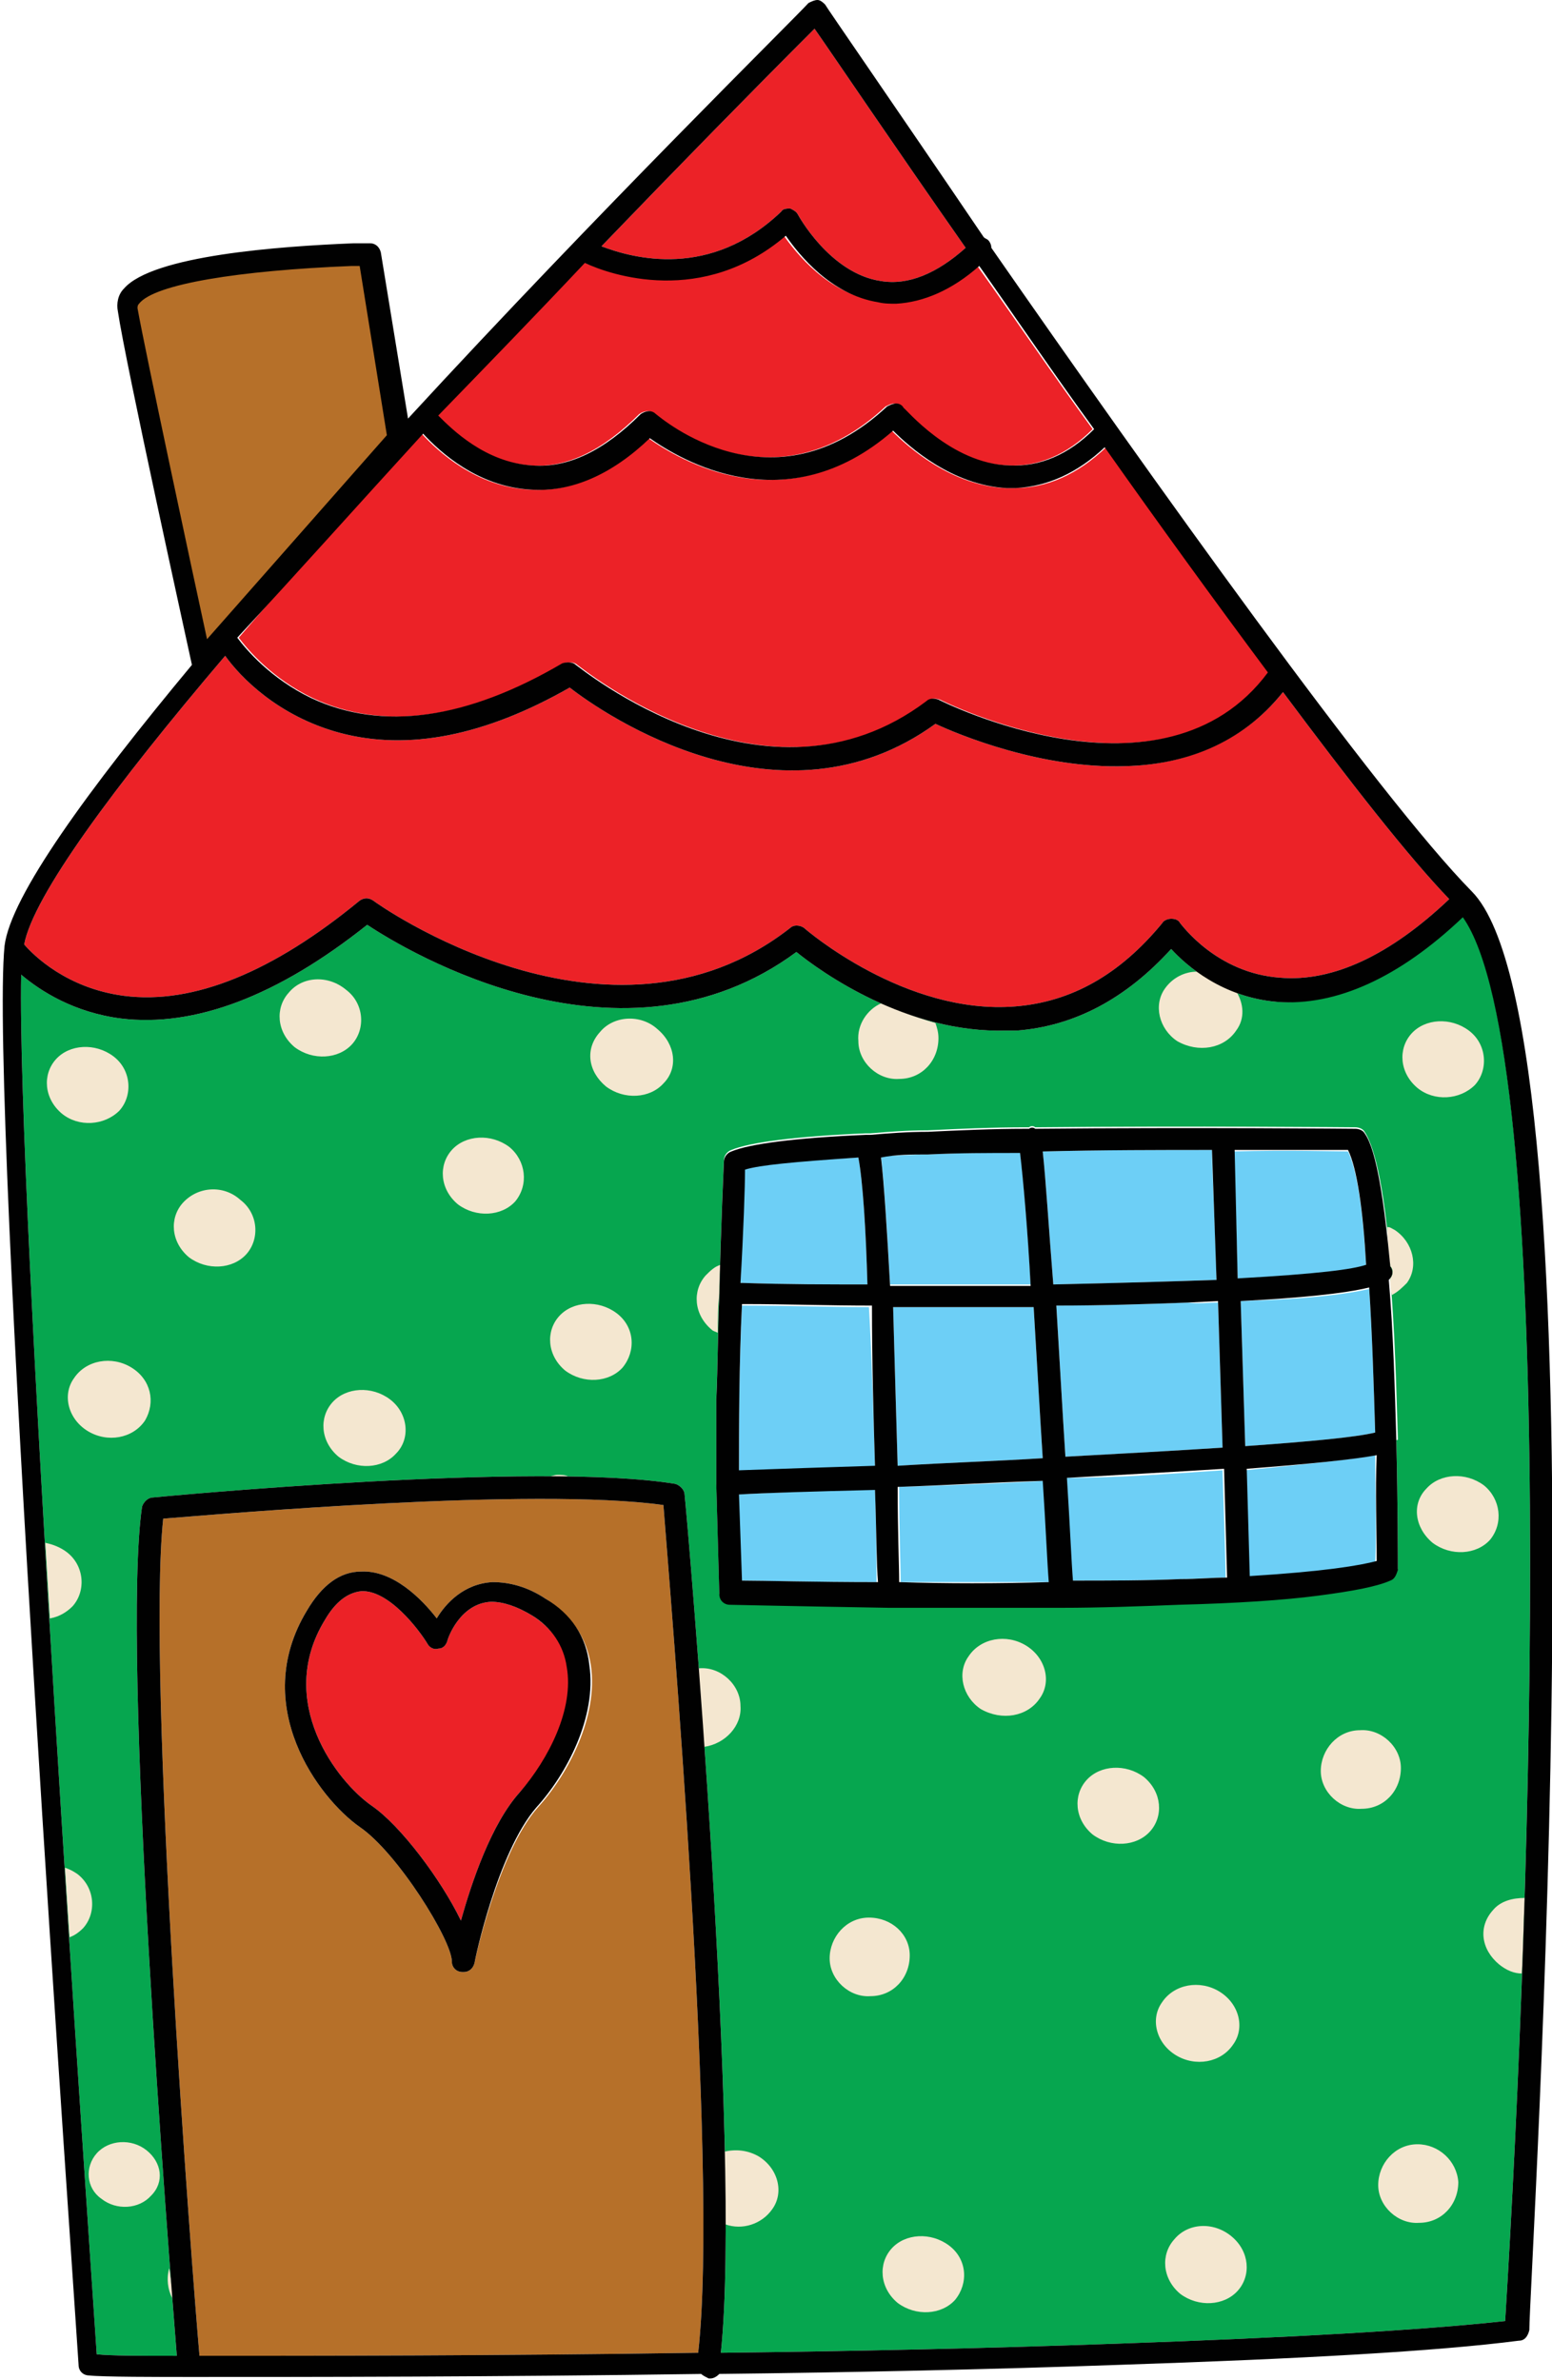<?xml version="1.0" encoding="utf-8"?>
<!-- Generator: Adobe Illustrator 21.0.0, SVG Export Plug-In . SVG Version: 6.00 Build 0)  -->
<svg version="1.1" id="Layer_1" xmlns="http://www.w3.org/2000/svg" xmlns:xlink="http://www.w3.org/1999/xlink" x="0px" y="0px"
	 viewBox="0 0 102.7 157.5" style="enable-background:new 0 0 102.7 157.5;" xml:space="preserve">
<style type="text/css">
	.st0{fill:#06A64F;}
	.st1{fill:#EC2227;}
	.st2{fill:#6DCFF6;}
	.st3{fill:#B67029;}
	.st4{fill:#F4E7D0;}
	.st5{fill:#010101;}
</style>
<g>
	<g>
		<g>
			<path class="st0" d="M96.8,60.6c6.3,8.9,4.6,64,2.8,93c-5.5,0.6-14.2,1.1-25.8,1.5c-8.3,0.3-17.4,0.5-26.1,0.6
				c1.4-13.3-2.2-55-2.4-56.8c0-0.3-0.3-0.6-0.6-0.7c-9.1-1.5-33.6,0.8-34.6,0.9c-0.3,0-0.6,0.3-0.7,0.6c-1.4,9.6,1.8,49.8,2.3,56.2
				c-2.5,0-4.3,0-5.3-0.1c-0.5-7.5-5.3-76.8-5-91.3C2.7,65.6,4.9,67,8,67.4c4.9,0.6,10.4-1.5,16.3-6.2C27,63,41.2,71.5,52.7,63
				c1.6,1.3,7.3,5.4,13.9,5.2c0.2,0,0.5,0,0.7,0c3.8-0.3,7.2-2.1,10.2-5.4c1,1.1,3.4,3.2,7,3.5C88.4,66.5,92.6,64.6,96.8,60.6z
				 M92.5,95.2c-0.1-3.3-0.2-7.2-0.5-10.6c0.1-0.2,0.1-0.5,0-0.8c0,0,0,0,0-0.1c-0.3-4.2-0.9-7.6-1.7-8.8c-0.1-0.2-0.4-0.3-0.6-0.3
				c-0.1,0-10.8-0.1-21.2,0c-0.1-0.1-0.3-0.1-0.4,0c-0.1,0-0.1,0-0.2,0c-2.2,0-4.4,0.1-6.5,0.2c-1.4,0-2.6,0.1-3.8,0.2
				c-0.1,0-0.2,0-0.3,0c0,0,0,0,0,0c-4.7,0.2-7.7,0.6-8.9,1.1c-0.3,0.1-0.5,0.4-0.5,0.7c0,0.1-0.2,4.1-0.3,8.9
				c-0.1,2.2-0.1,4.6-0.2,6.8c0,2.2,0,4.2,0,5.7l0.2,7.2c0,0.4,0.3,0.7,0.7,0.7c0.1,0,4.5,0.1,10.5,0.2c0,0,0,0,0,0h0v0
				c3.4,0,7.4,0,11.4,0h0h0c2.6,0,5.3-0.1,7.8-0.2c3.8-0.1,6.9-0.3,9.2-0.6c2.3-0.3,3.9-0.6,4.8-1c0.3-0.1,0.4-0.4,0.5-0.7
				c0-0.9,0-4.3-0.1-8.5C92.5,95.3,92.5,95.3,92.5,95.2z"/>
			<path class="st1" d="M84.9,45.8c4.4,5.9,8.3,10.9,11,13.7c-3.9,3.7-7.7,5.5-11.2,5.2c-4.2-0.3-6.5-3.5-6.6-3.6
				c-0.1-0.2-0.3-0.3-0.6-0.3c-0.2,0-0.5,0.1-0.6,0.3c-2.8,3.4-6,5.2-9.7,5.5c-7.3,0.6-13.9-5.1-14-5.2c-0.3-0.2-0.7-0.2-0.9,0
				c-12,9.4-27.5-1.7-27.6-1.8c-0.3-0.2-0.6-0.2-0.9,0c-5.7,4.7-11,6.9-15.6,6.3c-3.8-0.5-6-2.7-6.6-3.4c0.6-3.2,5.9-10.4,13.3-19.1
				c1,1.4,3.5,4,7.6,5.1c4.5,1.2,9.6,0.2,15.2-3c2.3,1.8,14,9.8,24.2,2.4c1.5,0.7,7,3,12.6,2.8C78.2,50.6,82.1,49.3,84.9,45.8z"/>
			<path class="st2" d="M90.6,85.3c0.2,2.9,0.3,6.2,0.4,9.5c-1.2,0.3-4.3,0.6-8.6,0.9c-0.1-3-0.2-6.4-0.3-9.6
				C85.9,86,88.9,85.7,90.6,85.3z"/>
			<path class="st2" d="M91,96.3c0,2.5,0.1,4.9,0,7.1c-1.1,0.3-3.5,0.7-8.4,1c0-1.3-0.1-3.9-0.2-7.1C86.3,96.9,89.4,96.6,91,96.3z"
				/>
			<path class="st2" d="M89.2,76.2c0.6,1.2,1,4,1.2,7.6c-0.9,0.3-3.1,0.6-8.5,0.9c-0.1-3.9-0.2-7.1-0.3-8.5
				C85.4,76.1,88.2,76.2,89.2,76.2z"/>
			<path class="st2" d="M80.9,97.3c0.1,3.2,0.2,5.9,0.2,7.1c-1,0-2,0.1-3.1,0.1c-2.3,0.1-4.7,0.1-7.1,0.1c-0.1-1.2-0.2-3.7-0.4-6.8
				C74.2,97.8,77.8,97.5,80.9,97.3z"/>
			<path class="st2" d="M80.6,86.2c0.1,3.1,0.2,6.6,0.3,9.6c-3.1,0.2-6.7,0.4-10.4,0.6c-0.2-3.1-0.4-6.7-0.6-10c3.1,0,6-0.1,8.7-0.2
				C79.3,86.3,79.9,86.2,80.6,86.2z"/>
			<path class="st2" d="M80.2,76.1c0,1.4,0.2,4.7,0.3,8.6c-2.8,0.1-6.3,0.2-10.8,0.3c-0.3-3.7-0.5-7-0.7-8.8
				C72.9,76.1,76.9,76.1,80.2,76.1z"/>
			<path class="st1" d="M73.2,29.6c3.6,5.1,7.3,10.2,10.8,14.9c-6.9,9.3-21.6,1.9-21.8,1.8c-0.3-0.1-0.6-0.1-0.8,0.1
				c-10.6,8-23-2.3-23.2-2.4c-0.2-0.2-0.6-0.2-0.9-0.1c-6.3,3.7-11.9,4.5-16.6,2.3c-2.7-1.3-4.3-3.2-4.9-4
				c3.7-4.3,7.8-8.9,12.1-13.5c1.1,1.2,3.6,3.5,7.1,3.7c2.7,0.2,5.4-1,7.9-3.4c2,1.4,9,5.7,16.1-0.5c1.1,1.1,3.9,3.6,7.5,3.8
				c0.2,0,0.4,0,0.6,0C69.3,32.3,71.3,31.4,73.2,29.6z"/>
			<path class="st1" d="M72.3,28.4c-1.7,1.7-3.6,2.5-5.6,2.4c-3.9-0.1-6.9-3.8-7-3.8c-0.1-0.2-0.3-0.3-0.5-0.3
				c-0.2,0-0.4,0.1-0.6,0.2c-7.6,7.1-14.9,0.8-15.3,0.5c-0.3-0.3-0.7-0.2-1,0c-2.4,2.4-4.8,3.6-7.2,3.4c-3.1-0.2-5.3-2.4-6.2-3.3
				c3.2-3.5,6.5-6.9,9.6-10.2c1.7,0.8,7.8,2.9,13.3-1.8c0.9,1.3,3,3.9,6.1,4.4c0.4,0.1,0.8,0.1,1.2,0.1c1.8-0.1,3.7-0.9,5.5-2.5
				C67.1,21,69.6,24.7,72.3,28.4z"/>
			<path class="st2" d="M69.1,98c0.2,3,0.3,5.5,0.4,6.7c-3.4,0-6.9,0-9.9,0c0-1.1-0.1-3.4-0.1-6.3C62.4,98.3,65.7,98.2,69.1,98z"/>
			<path class="st2" d="M68.4,86.5c0.2,3.3,0.4,6.9,0.6,10c-3.2,0.2-6.4,0.3-9.6,0.5c-0.1-3.3-0.2-7-0.3-10.5
				C62.2,86.5,65.3,86.5,68.4,86.5z"/>
			<path class="st2" d="M67.5,76.2c0.2,1.7,0.5,5,0.7,8.8c-2.8,0-5.8,0-9.3,0c-0.2-3.6-0.4-6.8-0.6-8.5c1,0,2-0.1,3.1-0.1
				C63.4,76.3,65.5,76.3,67.5,76.2z"/>
			<path class="st1" d="M63.9,16.4c-1.9,1.7-3.8,2.5-5.6,2.2c-3.4-0.5-5.5-4.4-5.5-4.4c-0.1-0.2-0.3-0.3-0.5-0.4
				c-0.2,0-0.5,0-0.6,0.2c-4.7,4.5-9.8,3.1-11.9,2.3C44.9,11,49.8,6,53.9,1.9C55.3,3.9,59,9.4,63.9,16.4z"/>
			<path class="st2" d="M57.5,86.5c0.2,3.5,0.3,7.3,0.4,10.6c-3.2,0.1-6.3,0.2-9,0.3c0-2.8,0-7,0.2-11l0.2,0
				C51.9,86.4,54.7,86.5,57.5,86.5z"/>
			<path class="st2" d="M57.9,98.5c0.1,2.8,0.1,5.1,0.1,6.2c-4.2,0-7.6-0.1-9-0.1l-0.2-5.7C50.5,98.8,53.8,98.7,57.9,98.5z"/>
			<path class="st2" d="M56.8,76.6c0.3,1.6,0.5,4.8,0.6,8.4c-2.6,0-5.3,0-8.3-0.1c0,0-0.1,0-0.1,0c0.1-3.4,0.2-6.4,0.3-7.6
				C50.3,77.1,52.5,76.8,56.8,76.6z"/>
			<path class="st3" d="M43.9,99.6c0.4,5.2,3.7,44,2.3,56.1c-13.2,0.2-25.4,0.2-33,0.2c-0.5-5.6-3.5-45.1-2.4-55.4
				C14.6,100.2,35.3,98.4,43.9,99.6z M35.6,119.6c2-2.2,4-6,3.5-9.4c-0.3-1.9-1.3-3.3-3-4.4c-1.2-0.8-2.4-1.1-3.5-1.1
				c-1.9,0.1-3.1,1.4-3.7,2.4c-1-1.3-2.9-3.2-5-3.1c-1.4,0-2.6,0.9-3.6,2.6c-3.8,6.3,0.8,12.4,3.5,14.3c2.5,1.7,6.1,7.5,6.1,8.9
				c0,0.4,0.3,0.7,0.7,0.7c0,0,0.1,0,0.1,0c0.3,0,0.6-0.2,0.7-0.6C31.4,129.8,33,122.5,35.6,119.6z"/>
			<path class="st1" d="M37.6,110.4c0.4,2.7-1.3,6.1-3.2,8.2c-1.9,2.1-3.2,6-3.9,8.5c-1.3-2.7-4-6.3-5.9-7.6
				c-2.3-1.6-6.4-6.9-3.1-12.3c0.7-1.2,1.5-1.8,2.4-1.9c1.8-0.1,3.8,2.5,4.4,3.5c0.1,0.2,0.4,0.4,0.7,0.3c0.3,0,0.5-0.2,0.6-0.5
				c0-0.1,0.8-2.5,2.9-2.6c0.8,0,1.7,0.3,2.7,0.9C36.6,107.8,37.4,109,37.6,110.4z"/>
		</g>
	</g>
	<path class="st4" d="M90,114.5c-1.5,0-2.6,1.3-2.6,2.7c0,1.4,1.3,2.6,2.7,2.5c1.5,0,2.6-1.2,2.6-2.7
		C92.7,115.6,91.4,114.4,90,114.5z M68.8,112.4c0.8-1.1,0.4-2.7-0.9-3.5c-1.3-0.8-3-0.5-3.8,0.7c-0.8,1.1-0.4,2.7,0.8,3.5
		C66.3,113.9,68,113.6,68.8,112.4z M97.6,71.8c0.9-1,0.8-2.7-0.4-3.6c-1.2-0.9-2.9-0.8-3.8,0.2c-0.9,1-0.8,2.6,0.4,3.6
		C94.9,72.9,96.6,72.8,97.6,71.8z M57.5,126.9c-1.5,0-2.6,1.3-2.6,2.7c0,1.4,1.3,2.6,2.7,2.5c1.5,0,2.6-1.2,2.6-2.7
		C60.2,128,59,126.9,57.5,126.9z M49,112.9c0-1.4-1.3-2.6-2.7-2.5c0,0,0,0-0.1,0c0.1,1.6,0.2,3.4,0.4,5.2
		C48,115.4,49.1,114.2,49,112.9z M81.8,68.2c0.6-0.8,0.5-1.8,0-2.6c-1-0.4-1.9-0.8-2.6-1.3c-0.8,0-1.6,0.4-2.1,1.1
		c-0.8,1.1-0.4,2.7,0.8,3.5C79.3,69.7,81,69.4,81.8,68.2z M47.5,88.2c0-0.9,0-1.7,0.1-2.6c0-0.7,0-1.3,0.1-1.9
		c-0.4,0.1-0.7,0.4-1,0.7c-0.9,1-0.8,2.6,0.4,3.6C47.2,88.1,47.3,88.1,47.5,88.2z M4.3,123.6c0.1,1.6,0.2,3.1,0.3,4.6
		c0.3-0.1,0.6-0.3,0.9-0.6c0.9-1,0.8-2.7-0.4-3.6C4.8,123.8,4.6,123.7,4.3,123.6z M7.9,73.5c0.9-1,0.8-2.7-0.4-3.6
		c-1.2-0.9-2.9-0.8-3.8,0.2c-0.9,1-0.8,2.6,0.4,3.6C5.2,74.6,6.9,74.5,7.9,73.5z M98.8,126.4c-1,1.1-0.8,2.6,0.4,3.6
		c0.5,0.4,1,0.6,1.5,0.6c0.1-1.7,0.1-3.3,0.2-5C100.1,125.6,99.3,125.8,98.8,126.4z M19.1,65.7c-0.9,1-0.8,2.6,0.4,3.6
		c1.2,0.9,2.9,0.8,3.8-0.2c0.9-1,0.8-2.7-0.4-3.6C21.7,64.5,20,64.6,19.1,65.7z M58.3,66.4c-0.9,0.4-1.6,1.4-1.5,2.5
		c0,1.4,1.3,2.6,2.7,2.5c1.5,0,2.6-1.2,2.6-2.7c0-0.4-0.1-0.7-0.2-1C60.5,67.3,59.3,66.8,58.3,66.4z M12.1,79.6
		c-0.9,1-0.8,2.6,0.4,3.6c1.2,0.9,2.9,0.8,3.8-0.2c0.9-1,0.8-2.7-0.4-3.6C14.8,78.4,13.1,78.5,12.1,79.6z M50.2,142.7
		c-0.7-0.4-1.5-0.5-2.3-0.3c0,1.7,0.1,3.3,0.1,4.8c1.1,0.4,2.4,0,3.1-1C51.9,145.1,51.5,143.5,50.2,142.7z M3,102.1
		c0.1,1.7,0.2,3.3,0.3,5c0.6-0.1,1.1-0.4,1.5-0.8c0.9-1,0.8-2.7-0.4-3.6C4,102.4,3.5,102.2,3,102.1z M8.7,90.5
		c-1.3-0.8-3-0.5-3.8,0.7c-0.8,1.1-0.4,2.7,0.9,3.5c1.3,0.8,3,0.5,3.8-0.7C10.3,92.8,10,91.3,8.7,90.5z M11.4,152.1
		c0-0.6-0.1-1.3-0.2-2C11,150.8,11.1,151.5,11.4,152.1z M36.3,97.7c0.4,0,0.9,0,1.3,0c-0.2-0.1-0.5-0.1-0.7-0.1
		C36.7,97.6,36.5,97.7,36.3,97.7z M77.7,148.2c-0.9,1-0.8,2.6,0.4,3.6c1.2,0.9,2.9,0.8,3.8-0.2c0.9-1,0.8-2.6-0.4-3.6
		C80.3,147,78.6,147.1,77.7,148.2z M33.7,75.9c-1.2-0.9-2.9-0.8-3.8,0.2c-0.9,1-0.8,2.6,0.4,3.6c1.2,0.9,2.9,0.8,3.8-0.2
		C35,78.4,34.8,76.8,33.7,75.9z M9.7,142.3c-1-0.8-2.5-0.7-3.3,0.2c-0.8,0.9-0.7,2.3,0.3,3c1,0.8,2.5,0.7,3.3-0.2
		C10.9,144.4,10.7,143.1,9.7,142.3z M25.8,92.6c-1.2-0.9-2.9-0.8-3.8,0.2c-0.9,1-0.8,2.6,0.4,3.6c1.2,0.9,2.9,0.8,3.8-0.2
		C27.2,95.2,27,93.5,25.8,92.6z M92,83.8c0.2,0.2,0.2,0.5,0,0.8c0,0.3,0,0.7,0.1,1.1c0.4-0.2,0.7-0.5,1-0.8c0.8-1.1,0.4-2.7-0.8-3.5
		c-0.2-0.1-0.3-0.2-0.5-0.2C91.8,81.9,91.9,82.8,92,83.8C92,83.8,92,83.8,92,83.8z M93.8,141.9c-1.5,0-2.6,1.3-2.6,2.7
		c0,1.4,1.3,2.6,2.7,2.5c1.5,0,2.6-1.2,2.6-2.7C96.4,143,95.2,141.9,93.8,141.9z M40.8,86.9c-1.2-0.9-2.9-0.8-3.8,0.2
		c-0.9,1-0.8,2.6,0.4,3.6c1.2,0.9,2.9,0.8,3.8-0.2C42.1,89.4,42,87.8,40.8,86.9z M62.8,148.6c-1.2-0.9-2.9-0.8-3.8,0.2
		c-0.9,1-0.8,2.6,0.4,3.6c1.2,0.9,2.9,0.8,3.8-0.2C64.1,151.1,64,149.5,62.8,148.6z M80.7,131.8c-1.3-0.8-3-0.5-3.8,0.7
		c-0.8,1.1-0.4,2.7,0.9,3.5c1.3,0.8,3,0.5,3.8-0.7C82.4,134.2,82,132.6,80.7,131.8z M75.7,117.6c-1.2-0.9-2.9-0.8-3.8,0.2
		c-0.9,1-0.8,2.6,0.4,3.6c1.2,0.9,2.9,0.8,3.8-0.2C77,120.2,76.9,118.6,75.7,117.6z M98.2,98.3c-1.2-0.9-2.9-0.8-3.8,0.2
		c-1,1-0.8,2.6,0.4,3.6c1.2,0.9,2.9,0.8,3.8-0.2C99.5,100.8,99.3,99.2,98.2,98.3z M39.7,68.3c-1,1.1-0.8,2.6,0.4,3.6
		c1.2,0.9,2.9,0.8,3.8-0.2c1-1,0.8-2.6-0.4-3.6C42.4,67.1,40.6,67.2,39.7,68.3z"/>
	<g>
		<path class="st3" d="M13.3,43.9c0,0-4.3-19.9-4.9-23.4c-0.5-3.5,16-3.7,16-3.7l2,12.2L13.3,43.9z"/>
		<path class="st5" d="M92,83.8C92,83.8,92,83.8,92,83.8c-0.4-4.2-0.9-7.7-1.7-8.8c-0.1-0.2-0.4-0.3-0.6-0.3c-0.1,0-10.8-0.1-21.2,0
			c-0.1-0.1-0.3-0.1-0.4,0c-0.1,0-0.1,0-0.2,0c-2.2,0-4.4,0.1-6.5,0.2c-1.4,0-2.6,0.1-3.8,0.2c-0.1,0-0.2,0-0.3,0c0,0,0,0,0,0
			c-4.7,0.2-7.7,0.6-8.9,1.1c-0.3,0.1-0.5,0.4-0.5,0.7c0,0.1-0.2,4.1-0.3,8.9c-0.1,2.2-0.1,4.6-0.2,6.8c0,2.2,0,4.2,0,5.7l0.2,7.2
			c0,0.4,0.3,0.7,0.7,0.7c0.1,0,4.5,0.1,10.5,0.2c0,0,0,0,0,0h0v0c3.4,0,7.4,0,11.4,0h0c2.6,0,5.3-0.1,7.8-0.2
			c3.8-0.1,6.9-0.3,9.2-0.6c2.3-0.3,3.9-0.6,4.8-1c0.3-0.1,0.4-0.4,0.5-0.7c0-0.9,0-4.3-0.1-8.5l0-0.1c-0.1-3.3-0.2-7.2-0.5-10.6
			C92.2,84.4,92.2,84.1,92,83.8z M49.3,77.4c1-0.3,3.1-0.5,7.5-0.8c0.3,1.6,0.5,4.8,0.6,8.4c-2.6,0-5.3,0-8.3-0.1l-0.1,0
			C49.2,81.5,49.3,78.5,49.3,77.4z M58.1,104.7c-4.2,0-7.6-0.1-9-0.1l-0.2-5.7c1.6-0.1,4.9-0.2,9-0.3C58,101.3,58,103.6,58.1,104.7z
			 M57.9,97c-3.2,0.1-6.3,0.2-9,0.3c0-2.8,0-7,0.2-11l0.2,0c2.7,0,5.5,0.1,8.4,0.1C57.7,90,57.8,93.8,57.9,97z M69,96.5
			c-3.2,0.2-6.4,0.3-9.6,0.5c-0.1-3.3-0.2-7-0.3-10.5c3.1,0,6.3,0,9.3,0C68.6,89.8,68.8,93.4,69,96.5z M61.4,76.4
			c2-0.1,4-0.1,6.1-0.1c0.2,1.7,0.5,5,0.7,8.8c-2.8,0-5.8,0-9.3,0c-0.2-3.6-0.4-6.8-0.6-8.5C59.3,76.4,60.3,76.4,61.4,76.4z
			 M59.5,104.7c0-1.1-0.1-3.4-0.1-6.3c3-0.1,6.3-0.3,9.6-0.4c0.2,3,0.3,5.5,0.4,6.7C66,104.8,62.6,104.8,59.5,104.7z M81.7,76.1
			c3.7,0,6.5,0,7.5,0c0.6,1.2,1,4,1.2,7.6c-0.9,0.3-3.1,0.6-8.5,0.9L81.7,76.1z M81.2,104.4c-1,0-2,0.1-3.1,0.1
			c-2.3,0.1-4.7,0.1-7.1,0.1c-0.1-1.2-0.2-3.7-0.4-6.8c3.6-0.2,7.2-0.4,10.4-0.6L81.2,104.4z M80.9,95.8c-3.1,0.2-6.7,0.4-10.4,0.6
			c-0.2-3.1-0.4-6.7-0.6-10c3.1,0,6-0.1,8.7-0.2l2-0.1L80.9,95.8z M80.5,84.7c-2.8,0.1-6.3,0.2-10.8,0.3c-0.3-3.7-0.5-7-0.7-8.8
			c3.9-0.1,7.9-0.1,11.2-0.1L80.5,84.7z M91.1,103.3c-1.1,0.3-3.5,0.7-8.4,1l-0.2-7.1c3.9-0.3,7-0.6,8.6-0.9
			C91,98.7,91.1,101.2,91.1,103.3z M91,94.8c-1.2,0.3-4.3,0.6-8.6,0.9l-0.3-9.6c3.9-0.2,6.9-0.5,8.5-0.9
			C90.8,88.2,90.9,91.5,91,94.8z M36.1,105.8c-1.2-0.8-2.4-1.1-3.5-1.1c-1.9,0.1-3.1,1.4-3.7,2.4c-1-1.3-2.9-3.2-5-3.1
			c-1.4,0-2.6,0.9-3.6,2.6c-3.8,6.3,0.8,12.4,3.5,14.3c2.5,1.7,6.1,7.5,6.1,8.9c0,0.4,0.3,0.7,0.7,0.7l0.1,0c0.3,0,0.6-0.2,0.7-0.6
			c0-0.1,1.5-7.3,4.1-10.3c2-2.2,4-6,3.5-9.4C38.8,108.3,37.8,106.8,36.1,105.8z M34.4,118.6c-1.9,2.1-3.2,6-3.9,8.5
			c-1.3-2.7-4-6.3-5.9-7.6c-2.3-1.6-6.4-6.9-3.1-12.3c0.7-1.2,1.5-1.8,2.4-1.9c1.8-0.1,3.8,2.5,4.4,3.5c0.1,0.2,0.4,0.4,0.7,0.3
			c0.3,0,0.5-0.2,0.6-0.5c0-0.1,0.8-2.5,2.9-2.6c0.8,0,1.7,0.3,2.7,0.9c1.3,0.8,2.1,2,2.3,3.4C38,113.1,36.3,116.4,34.4,118.6z
			 M97.4,59c-6.2-6.3-21.3-27.5-31.8-42.6c0-0.2-0.1-0.4-0.2-0.5c-0.1-0.1-0.2-0.1-0.3-0.2C59.2,7,54.7,0.5,54.6,0.3
			C54.5,0.2,54.3,0,54.1,0c-0.2,0-0.4,0.1-0.6,0.2c-1,1.1-13.8,13.7-26.5,27.5l-1.8-11c-0.1-0.4-0.4-0.6-0.7-0.6c0,0-0.4,0-1.1,0
			c-4.9,0.2-13.3,0.8-15.2,3c-0.4,0.4-0.5,1-0.4,1.5c0.5,3.4,4.6,22,4.9,23.4c-6.9,8.3-12,15.3-12.4,18.6c0,0,0,0,0,0l0,0
			c-1,10.2,4.7,90.5,4.9,93.9c0,0.4,0.3,0.7,0.7,0.7c0.8,0.1,4.7,0.1,6.8,0.1c7.5,0,20.1,0,33.7-0.2c0.1,0.1,0.3,0.2,0.5,0.3
			c0,0,0.1,0,0.1,0c0.2,0,0.4-0.1,0.6-0.3c8.8-0.1,18-0.3,26.4-0.6c12.1-0.4,21.1-0.9,26.5-1.6c0.4,0,0.6-0.3,0.7-0.7
			C101.2,150.8,106.5,68.2,97.4,59z M53.9,1.9c1.4,2,5.1,7.5,10,14.5c-1.9,1.7-3.8,2.5-5.6,2.2c-3.4-0.5-5.5-4.4-5.5-4.4
			c-0.1-0.2-0.3-0.3-0.5-0.4c-0.2,0-0.5,0-0.6,0.2c-4.7,4.5-9.8,3.1-11.9,2.3C44.9,11,49.8,6,53.9,1.9z M38.7,17.4
			c1.7,0.8,7.8,2.9,13.3-1.8c0.9,1.3,3,3.9,6.1,4.4c0.4,0.1,0.8,0.1,1.2,0.1c1.8-0.1,3.7-0.9,5.5-2.5c2.4,3.4,4.9,7.1,7.6,10.8
			c-1.7,1.7-3.6,2.5-5.6,2.4c-3.9-0.1-6.9-3.8-7-3.8c-0.1-0.2-0.3-0.3-0.5-0.3c-0.2,0-0.4,0.1-0.6,0.2c-7.6,7.1-14.9,0.8-15.3,0.5
			c-0.3-0.3-0.7-0.2-1,0c-2.4,2.4-4.8,3.6-7.2,3.4c-3.1-0.2-5.3-2.4-6.2-3.3C32.2,24.2,35.5,20.8,38.7,17.4z M28,28.7
			c1.1,1.2,3.6,3.5,7.1,3.7c2.7,0.2,5.4-1,7.9-3.4c2,1.4,9,5.7,16.1-0.5c1.1,1.1,3.9,3.6,7.5,3.8c0.2,0,0.4,0,0.6,0
			c2.1-0.1,4.1-1,5.9-2.7c3.6,5.1,7.3,10.2,10.8,14.9c-6.9,9.3-21.6,1.9-21.8,1.8c-0.3-0.1-0.6-0.1-0.8,0.1c-10.6,8-23-2.3-23.2-2.4
			c-0.2-0.2-0.6-0.2-0.9-0.1c-6.3,3.7-11.9,4.5-16.6,2.3c-2.7-1.3-4.3-3.2-4.9-4C19.6,38,23.7,33.4,28,28.7z M9.1,20.4
			c0-0.1,0-0.2,0.1-0.3c1-1.3,6.6-2.2,14.1-2.5c0.2,0,0.3,0,0.5,0l1.8,11.2L13.7,42.3C12.7,37.7,9.6,23.2,9.1,20.4z M14.9,43.4
			c1,1.4,3.5,4,7.6,5.1c4.5,1.2,9.6,0.2,15.2-3c2.3,1.8,14,9.8,24.2,2.4c1.5,0.7,7,3,12.6,2.8c3.8-0.1,7.6-1.4,10.4-4.9
			c4.4,5.9,8.3,10.9,11,13.7c-3.9,3.7-7.7,5.5-11.2,5.2c-4.2-0.3-6.5-3.5-6.6-3.6c-0.1-0.2-0.3-0.3-0.6-0.3c-0.2,0-0.5,0.1-0.6,0.3
			c-2.8,3.4-6,5.2-9.7,5.5c-7.3,0.6-13.9-5.1-14-5.2c-0.3-0.2-0.7-0.2-0.9,0c-12,9.4-27.5-1.7-27.6-1.8c-0.3-0.2-0.6-0.2-0.9,0
			c-5.7,4.7-11,6.9-15.6,6.3c-3.8-0.5-6-2.7-6.6-3.4C2.2,59.3,7.5,52.1,14.9,43.4z M46.2,155.7c-13.2,0.2-25.4,0.2-33,0.2
			c-0.5-5.6-3.5-45.1-2.4-55.4c3.8-0.3,24.5-2.1,33.1-0.9C44.3,104.8,47.6,143.6,46.2,155.7z M99.6,153.6
			c-5.5,0.6-14.2,1.1-25.8,1.5c-8.3,0.3-17.4,0.5-26.1,0.6c1.4-13.3-2.2-55-2.4-56.8c0-0.3-0.3-0.6-0.6-0.7
			c-9.1-1.5-33.6,0.8-34.6,0.9c-0.3,0-0.6,0.3-0.7,0.6c-1.4,9.6,1.8,49.8,2.3,56.2c-2.5,0-4.3,0-5.3-0.1c-0.5-7.5-5.3-76.8-5-91.3
			C2.7,65.6,4.9,67,8,67.4c4.9,0.6,10.4-1.5,16.3-6.2C27,63,41.2,71.5,52.7,63c1.6,1.3,7.3,5.4,13.9,5.2c0.2,0,0.5,0,0.7,0
			c3.8-0.3,7.2-2.1,10.2-5.4c1,1.1,3.4,3.2,7,3.5c3.9,0.3,8.1-1.6,12.3-5.6C103.1,69.6,101.4,124.6,99.6,153.6z"/>
	</g>
</g>
<g>
</g>
<g>
</g>
<g>
</g>
<g>
</g>
<g>
</g>
<g>
</g>
</svg>
